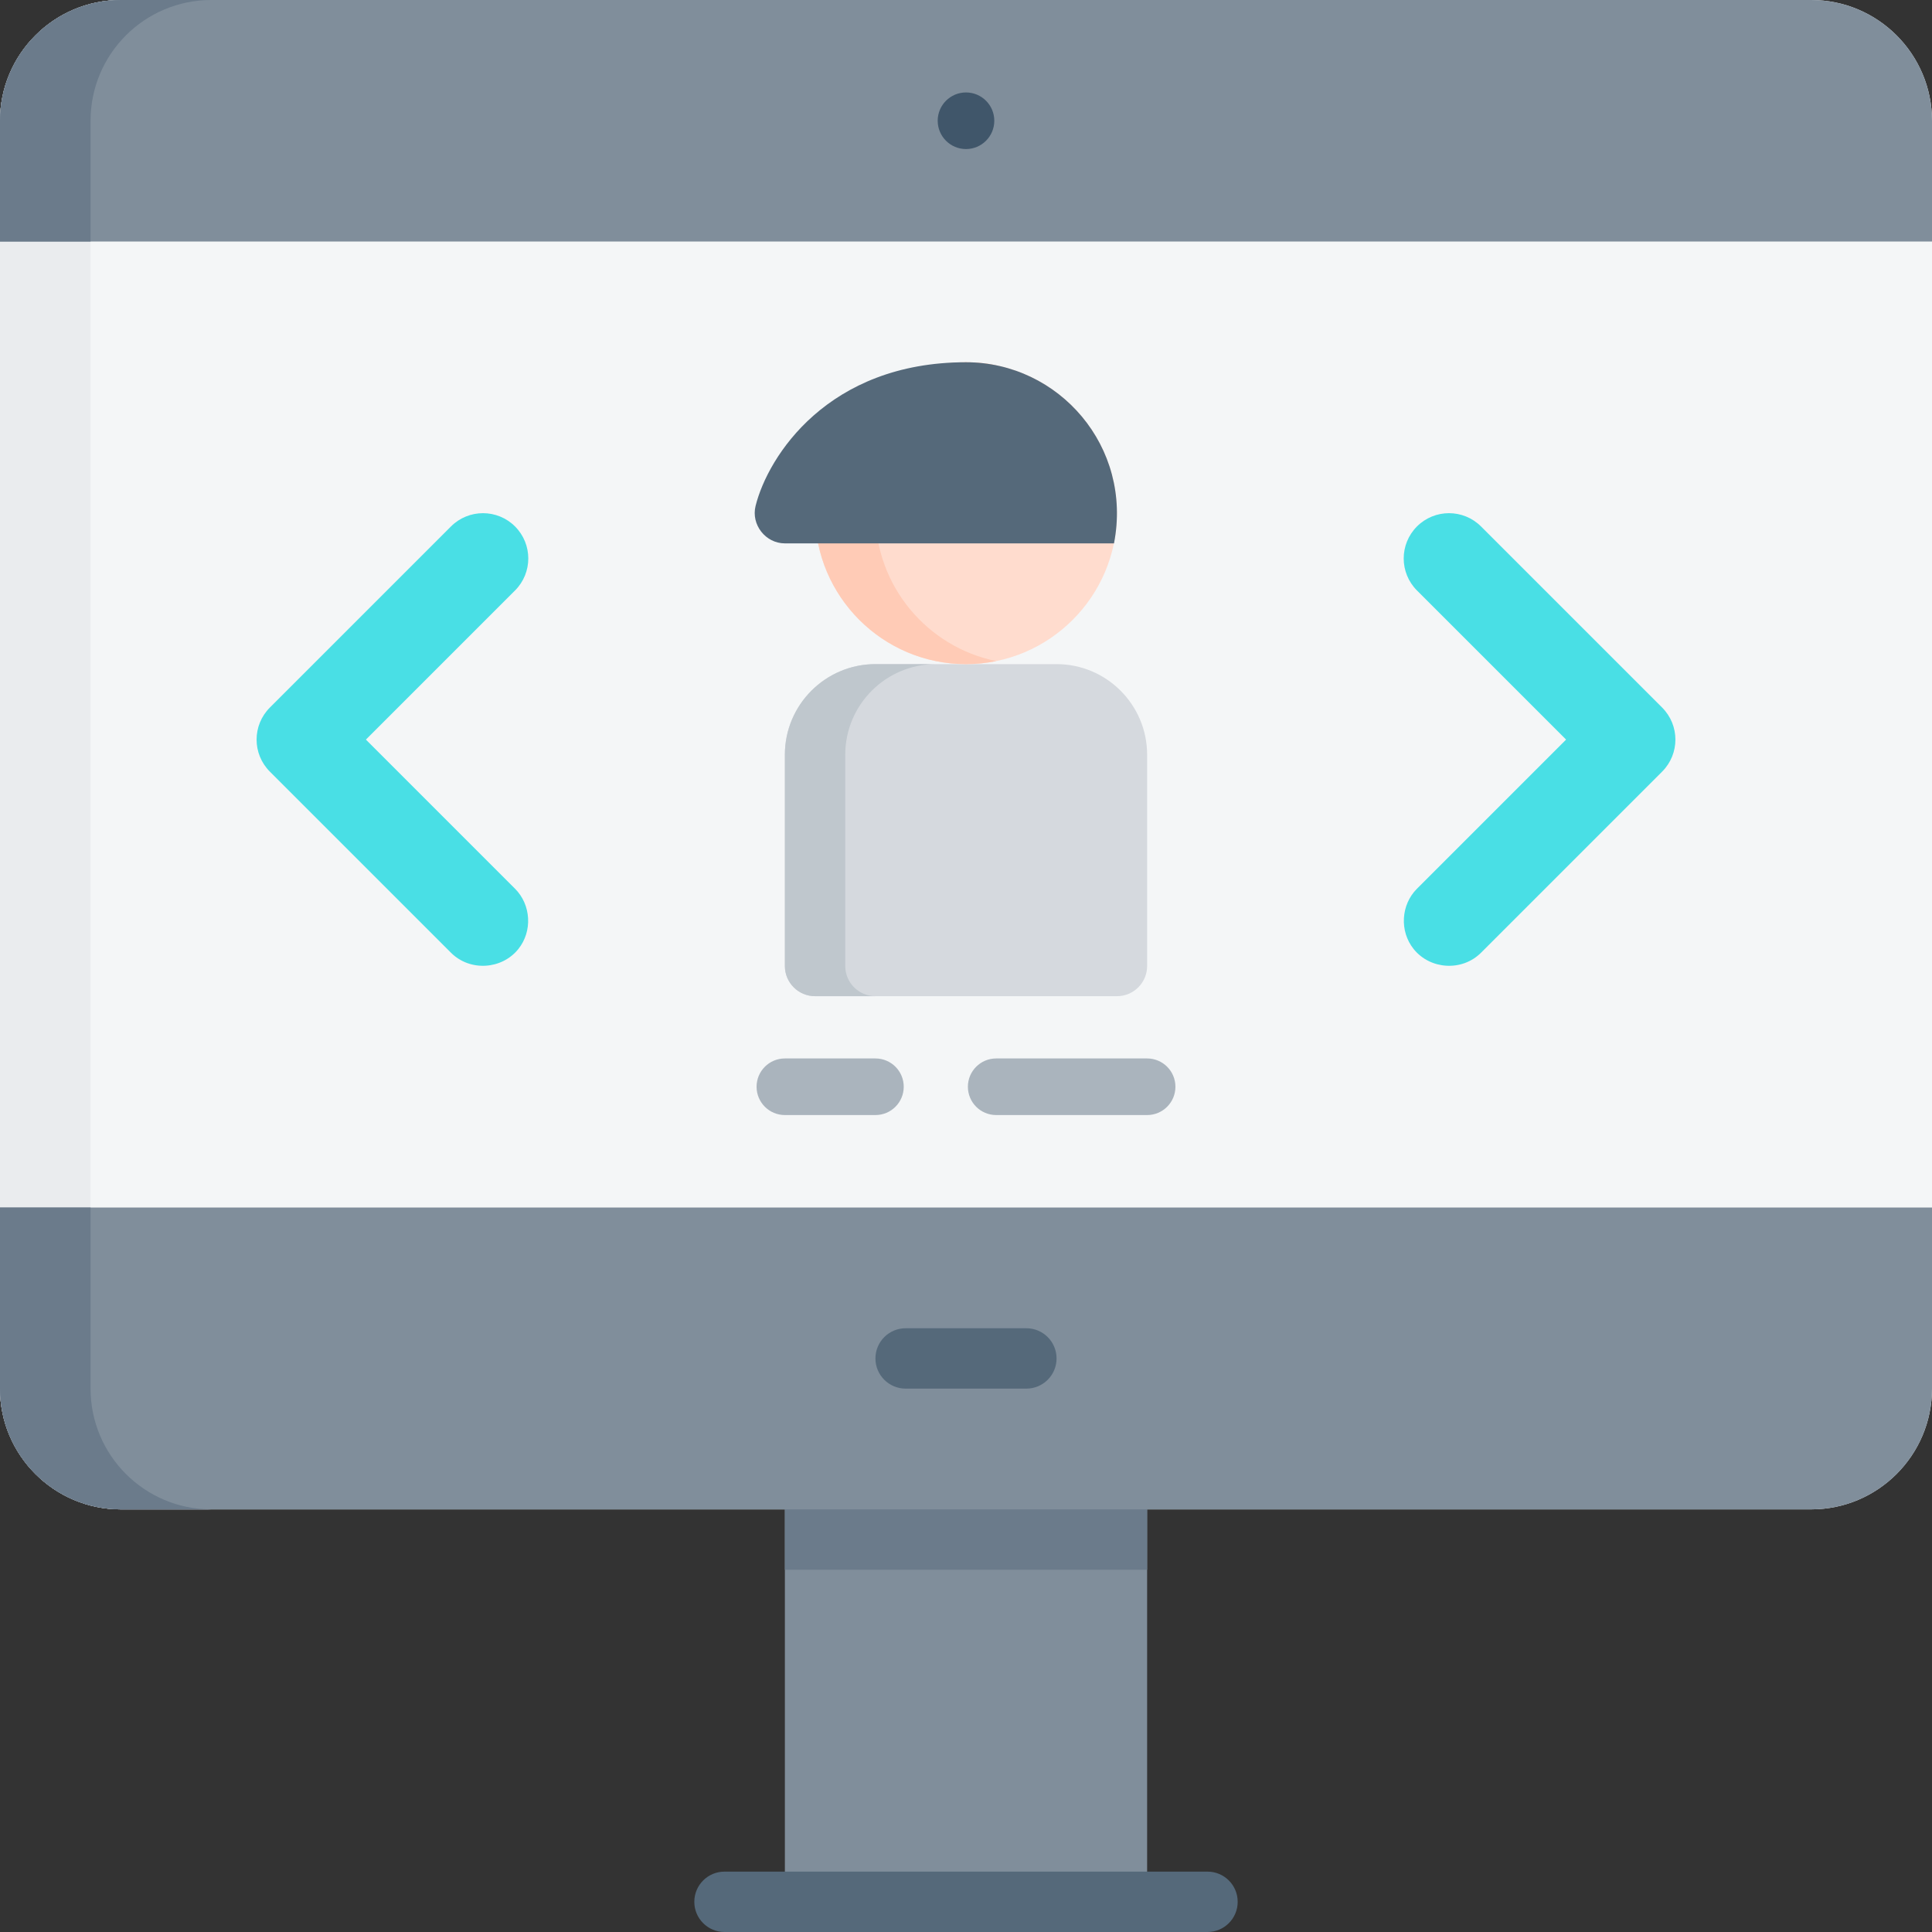 <?xml version="1.0" encoding="iso-8859-1"?>
<!-- Generator: Adobe Illustrator 19.0.0, SVG Export Plug-In . SVG Version: 6.00 Build 0)  -->
<svg version="1.1" id="Capa_1" xmlns="http://www.w3.org/2000/svg" xmlns:xlink="http://www.w3.org/1999/xlink" x="0px" y="0px"
	 viewBox="0 0 512 512" style="enable-background:new 0 0 512 512;" xml:space="preserve">
<rect x="0" y="0" width="512" height="512" fill="#333333" stroke="none"/>
<g>
	<g>
		<path style="fill:#F4F6F7;" d="M480,0H32C14.355,0,0,14.355,0,32v336c0,17.645,14.355,32,32,32h448c17.645,0,32-14.355,32-32V32
			C512,14.355,497.645,0,480,0z"/>
		<path style="fill:#EAECEE;" d="M24,368V32C24,14.355,38.355,0,56,0H32C14.355,0,0,14.355,0,32v336c0,17.645,14.355,32,32,32h24
			C38.355,400,24,385.645,24,368z"/>
		<path style="fill:#808E9B;" d="M296,384h-80c-4.418,0-8,3.582-8,8v112c0,4.418,3.582,8,8,8h80c4.418,0,8-3.582,8-8V392
			C304,387.582,300.418,384,296,384z"/>
		<path style="fill:#6B7B8B;" d="M304,392c0-4.418-3.582-8-8-8h-80c-4.418,0-8,3.582-8,8v24h96V392z"/>
		<g>
			<path style="fill:#808E9B;" d="M480,0H32C14.327,0,0,14.327,0,32v32h512V32C512,14.327,497.673,0,480,0z"/>
			<path style="fill:#6B7B8B;" d="M56,0H32C14.327,0,0,14.327,0,32v32h24V32C24,14.327,38.327,0,56,0z"/>
			<path style="fill:#808E9B;" d="M512,320H0v48c0,17.673,14.327,32,32,32h448c17.673,0,32-14.327,32-32V320z"/>
			<path style="fill:#6B7B8B;" d="M24,368v-48H0v48c0,17.673,14.327,32,32,32h24C38.327,400,24,385.673,24,368z"/>
		</g>
		<path style="fill:#55697A;" d="M320,512H192c-4.418,0-8-3.582-8-8s3.582-8,8-8h128c4.418,0,8,3.582,8,8S324.418,512,320,512z"/>
		<path style="fill:#55697A;" d="M272,368h-32c-4.418,0-8-3.582-8-8s3.582-8,8-8h32c4.418,0,8,3.582,8,8S276.418,368,272,368z"/>
		<circle style="fill:#40566A;" cx="256" cy="32" r="7.5"/>
	</g>
	<g>
		<path style="fill:#D5D9DE;" d="M280,176h-48c-13.233,0-24,10.767-24,24v56c0,4.418,3.582,8,8,8h80c4.418,0,8-3.582,8-8v-56
			C304,186.767,293.233,176,280,176z"/>
		<path style="fill:#BFC7CD;" d="M224,256v-56c0-13.233,10.767-24,24-24h-16c-13.233,0-24,10.767-24,24v56c0,4.418,3.582,8,8,8h16
			C227.582,264,224,260.418,224,256z"/>
		<path style="fill:#FFDCCE;" d="M256,96c-22.056,0-40,17.944-40,40s17.944,40,40,40s40-17.944,40-40S278.056,96,256,96z"/>
		<path style="fill:#FFCBB6;" d="M232,136c0-19.316,13.765-35.479,32-39.195c-2.586-0.527-5.261-0.805-8-0.805
			c-22.056,0-40,17.944-40,40s17.944,40,40,40c2.739,0,5.414-0.278,8-0.805C245.765,171.479,232,155.316,232,136z"/>
		<path style="fill:#55697A;" d="M256,96c-36.581,0-52.47,24.896-55.761,38.06c-1.243,4.97,2.642,9.94,7.761,9.94h87.219
			C300.2,118.454,280.672,96,256,96z"/>
	</g>
	<g>
		<path style="fill:#AAB4BD;" d="M232,295.5h-24c-4.143,0-7.5-3.357-7.5-7.5s3.357-7.5,7.5-7.5h24c4.143,0,7.5,3.357,7.5,7.5
			S236.143,295.5,232,295.5z"/>
		<path style="fill:#AAB4BD;" d="M304,295.5h-40c-4.143,0-7.5-3.357-7.5-7.5s3.357-7.5,7.5-7.5h40c4.143,0,7.5,3.357,7.5,7.5
			S308.143,295.5,304,295.5z"/>
	</g>
	<path style="fill:#49DFE5;" d="M440.485,187.514l-48-48c-4.686-4.686-12.285-4.686-16.971,0c-4.687,4.687-4.687,12.284,0,16.971
		L415.029,196l-39.515,39.515c-4.27,4.27-4.664,11.276-0.88,15.988c4.414,5.497,12.862,5.972,17.851,0.982l48-48
		C445.172,199.798,445.172,192.201,440.485,187.514z"/>
	<path style="fill:#49DFE5;" d="M71.515,187.514l48-48c4.686-4.686,12.285-4.686,16.971,0c4.687,4.687,4.687,12.284,0,16.971
		L96.971,196l39.515,39.515c4.27,4.27,4.664,11.276,0.88,15.988c-4.414,5.497-12.862,5.972-17.851,0.982l-48-48
		C66.828,199.798,66.828,192.201,71.515,187.514z"/>
</g>
<g>
</g>
<g>
</g>
<g>
</g>
<g>
</g>
<g>
</g>
<g>
</g>
<g>
</g>
<g>
</g>
<g>
</g>
<g>
</g>
<g>
</g>
<g>
</g>
<g>
</g>
<g>
</g>
<g>
</g>
</svg>
